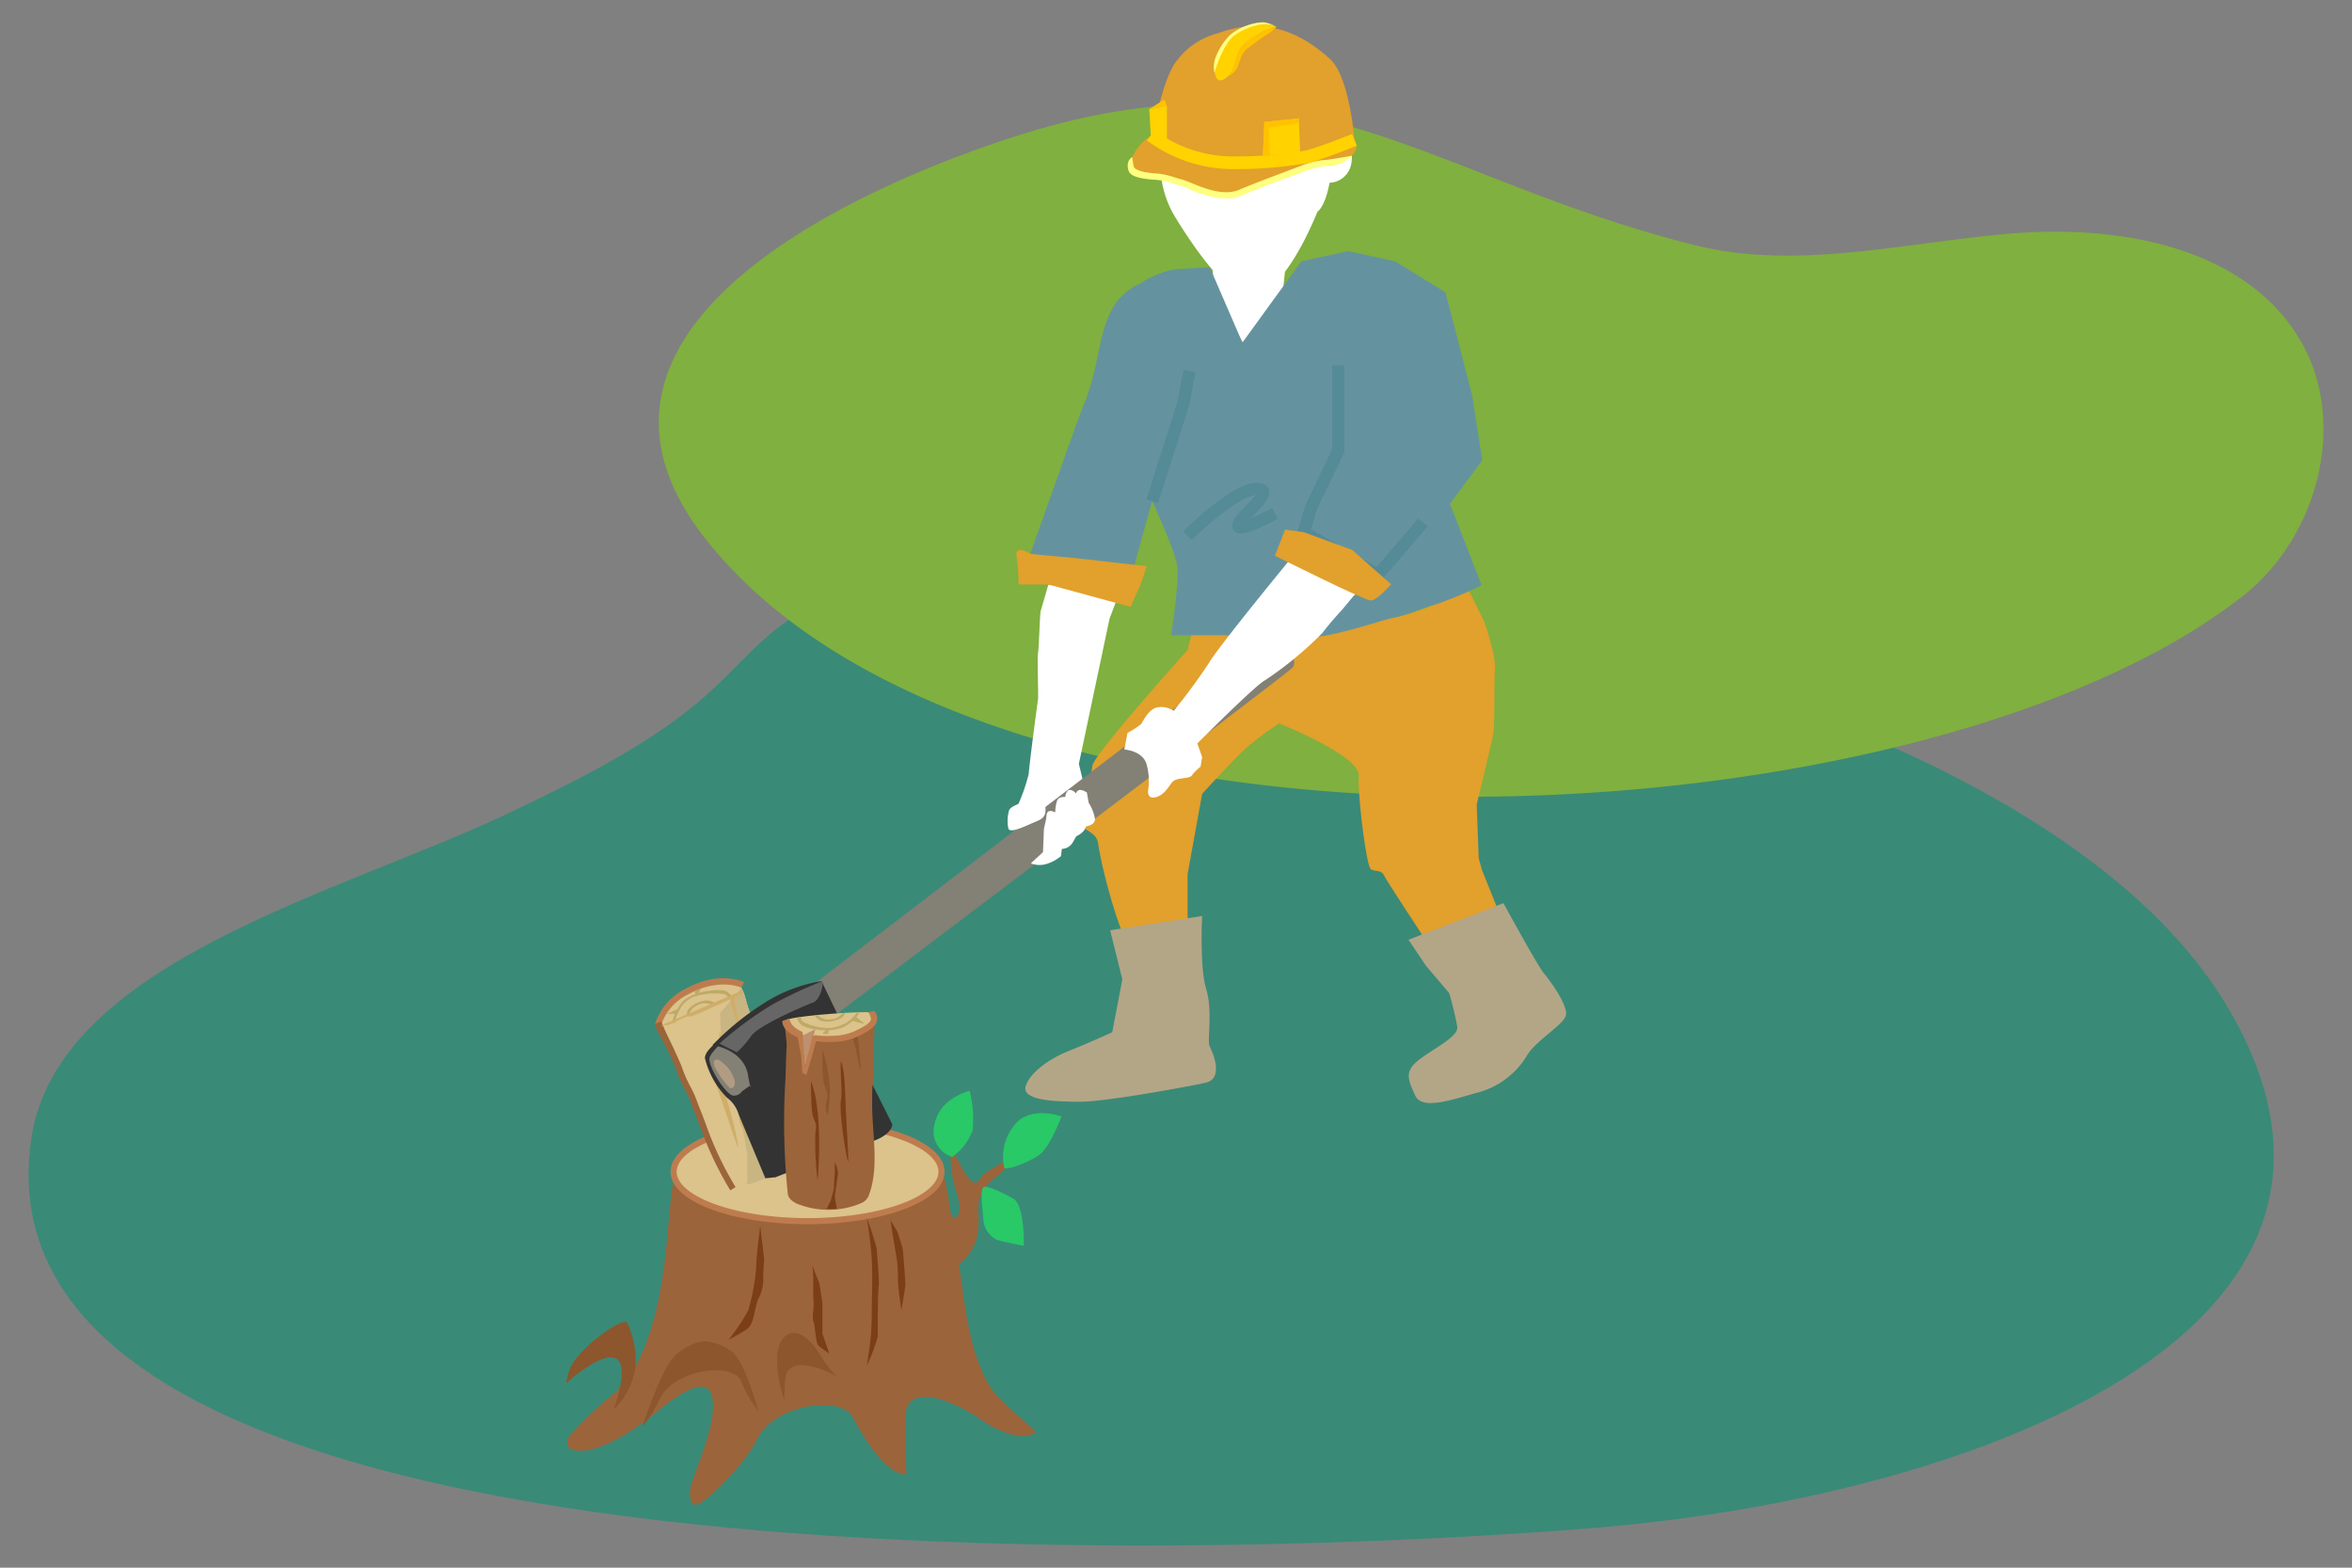 <svg xmlns="http://www.w3.org/2000/svg" viewBox="0 0 270 180"><rect x="0" y="0" width="270" height="180" fill="#808080" stroke="none"/><defs><style>.cls-1{fill:#3a8a78;}.cls-2{fill:#80b03f;}.cls-3{fill:#9c643a;}.cls-4,.cls-9{fill:#dbc38b;}.cls-4,.cls-8{stroke:#be7c4e;}.cls-21,.cls-23,.cls-4,.cls-8{stroke-miterlimit:10;}.cls-4{stroke-width:0.7px;}.cls-5{fill:#29c967;}.cls-6{fill:#8d562c;}.cls-7{fill:#7c3e17;}.cls-23,.cls-28,.cls-8{fill:none;}.cls-21,.cls-8{stroke-width:1.41px;}.cls-10{fill:#c8b581;}.cls-11{fill:#bea966;}.cls-12{fill:#d0ad68;}.cls-13{fill:#333;}.cls-14{fill:#838075;}.cls-15{fill:#fff;}.cls-16{fill:#e2a02c;}.cls-17{fill:#b3a686;}.cls-18,.cls-21{fill:#64939f;}.cls-19{fill:#666;}.cls-20{fill:#b19c83;}.cls-21{stroke:#558a97;}.cls-22{fill:#ffff80;}.cls-23{stroke:#ffd200;stroke-width:1.46px;}.cls-24{fill:#ffc200;}.cls-25{fill:#ffd200;}.cls-26{fill:#bd916f;}.cls-27{fill:#be7c4e;}</style></defs><g id="レイヤー_2" data-name="レイヤー 2"><g id="section_1-4"><path class="cls-1" d="M58.5,93.31C39,102.59,6.65,110.42,3.6,130.69c-8.15,54.18,140.94,48,179.92,44.7,41.91-3.51,94-22,72.48-59.29-6.91-12-20.23-21.51-35.1-28.65-27.08-13-96.83-33.32-127.9-17.73-4.84,2.43-7.81,6.35-11.48,9.7C75.35,85.06,67,89.27,58.5,93.31Z"/><path class="cls-2" d="M246.45,75.4a70,70,0,0,0,11.07-7c8.56-6.78,12.07-19.9,6.54-29.33-6.25-10.64-20.54-13.25-32.85-12.28s-24.81,4.35-36.77,1.33c-31.15-7.85-44.53-23.27-78.14-12.38C98,21.65,61.91,37.86,81.09,62,110.63,99.27,202.52,98.24,246.45,75.4Z"/><path class="cls-3" d="M110.06,145.15l.27-.19a5.22,5.22,0,0,0,1.09-1.23,5.59,5.59,0,0,0,.72-1.67,7.38,7.38,0,0,0,.16-.94c.1-.94,0-1.9,0-2.84a4.72,4.72,0,0,1,1.86-3,8.94,8.94,0,0,0,2.43-2.67q-1.51.85-3,1.77a3.79,3.79,0,0,0-.86.68c-.21.27-.37.61-.69.72-.92.3-2.3-3.25-2.86-3.95a12.72,12.72,0,0,0,.67,5.2c.9,3-.57,3.33-.74,2.13-.33-2.31-.57-3.89-.81-4-.53-.33-29.21-1.85-30.74,0-1.33,1.62,0,19.47-7.64,25.29a44.94,44.94,0,0,0-4.44,4.3c-1.69,2.18,2.41,3.57,10-2.71,6.09-5,6.69-2.4,6.25.77-.34,2.5-2.41,7.46-2.47,7.94-.11.77-.12,1.77.42,2,1,.41,6.14-5.08,7.13-7.32,1.87-4.22,9.74-5.27,11.08-2.72.57,1.08,3.44,6.59,6.17,6.59,0,0-.25-5.78-.1-7,.52-4.25,7.38-.25,8.55.62a10.72,10.72,0,0,0,3.21,1.64,4.31,4.31,0,0,0,3.16,0c.42-.23-4.23-3.41-5.52-5.82C110.94,154.21,110.72,148.83,110.06,145.15Z"/><path class="cls-4" d="M108.08,134.54c0,3.13-6.89,5.67-15.37,5.67s-15.38-2.54-15.38-5.67,6.89-5.68,15.38-5.68a38.8,38.8,0,0,1,4.54.26c.46,0,.23,2.1.67,2.16s1.83-1.79,2.37-1.68C104.94,130.58,108.08,132.42,108.08,134.54Z"/><path class="cls-5" d="M116.3,137.61c-.52-.28-3-1.64-3.42-1.28s0,3.24,0,3.66a2.83,2.83,0,0,0,1.59,2.38c.33.12,3.06.68,3.06.68S117.65,138.34,116.3,137.61Z"/><path class="cls-5" d="M121.85,128.19s-3.12-1.17-5.07.61a5.84,5.84,0,0,0-1.5,5.29c.23.3,2.72-.57,4-1.47S121.85,128.19,121.85,128.19Z"/><path class="cls-5" d="M111.31,125.25s-3.4.79-4,3.74a3.08,3.08,0,0,0,2,3.85,6.43,6.43,0,0,0,2.34-3.06A13.14,13.14,0,0,0,111.31,125.25Z"/><path class="cls-6" d="M96,158a19.6,19.6,0,0,1-1.61-2c-.7-1.39-2.63-3.92-4.26-2.57s-.74,5.55-.1,7.31c0-.13.1-2.38.11-2.47C90.49,155.67,94,156.94,96,158Z"/><path class="cls-6" d="M72,151.89c-.55-.76-5.66,3-6.54,5.22A5.94,5.94,0,0,0,65,158.8c.37-.26.68-.58,1-.84,4.81-3.67,5.67-2,5.3.65a15.39,15.39,0,0,1-.86,3.2,1.07,1.07,0,0,0,.16-.14A8.27,8.27,0,0,0,72.94,157,10,10,0,0,0,72,151.89Z"/><path class="cls-6" d="M84.11,155.25A6,6,0,0,0,80.74,154,6,6,0,0,0,77,156.22c-1.47,2.17-2.95,6.79-3.27,7.59a13.47,13.47,0,0,0,1.91-3c1.59-3.58,8.26-4.48,9.4-2.31a13.16,13.16,0,0,0,2,3.47C86.63,160.56,85.5,156.57,84.11,155.25Z"/><path class="cls-7" d="M87.27,140.78s-.46,3.4-.46,4.76a25.42,25.42,0,0,1-.9,4.88,22.1,22.1,0,0,1-2.27,3.4,20.8,20.8,0,0,0,2.15-1.24c.8-.57.8-2.39,1.25-3.41a4.91,4.91,0,0,0,.57-2.72l.11-1.93Z"/><path class="cls-7" d="M93.16,145.09c.34.68.12,3.29.23,4.2s-.23,1.81,0,2.49.23,2.38.57,2.72a10.24,10.24,0,0,0,1.24.91l-.79-2.27v-3.51l-.34-2.27Z"/><path class="cls-7" d="M99.51,139.87s.46,2.73.57,4.88,0,4,0,5,0,2.38-.11,3.63-.46,3.4-.46,3.4a20.17,20.17,0,0,0,1.25-3.29c0-.56,0-5.1.11-5.78s-.22-3.86-.22-4.31A32.69,32.69,0,0,0,99.51,139.87Z"/><path class="cls-7" d="M102.24,140.1c0,.34.45,3,.68,4.31s.11,2.5.22,3.52.34,2.49.34,2.49.46-2.61.46-2.95c0,0-.23-3.74-.34-4.19s-.57-1.82-.57-1.82Z"/><path class="cls-8" d="M75.87,117.76A6.11,6.11,0,0,1,79,114.17c3.57-2,6.11-.77,6.11-.77"/><path class="cls-9" d="M84.14,136.5c-2.33-3.83-3-6.26-4.32-9.56-1.47-3.65-.32-.43-1.88-4.3-.52-1.31-1.64-3.51-2.07-4.88.95-1.52,5.21-3.73,9.23-4.36.52.93.6,2,1,2.85.54,1.14,1,2.31,1.53,3.43a91.78,91.78,0,0,1,5.06,13.13C92.82,133.33,84.35,136.71,84.14,136.5Z"/><path class="cls-10" d="M85.1,113.4c.52.93.6,2,1,2.85.54,1.14,1,2.31,1.53,3.43a91.78,91.78,0,0,1,5.06,13.13c.13.52-6.7,3.38-6.91,3.17l0-3.51-.86-4.75-2-6.06-.26-5.31Z"/><path class="cls-9" d="M85.1,113.4l-9.23,4.36A6.11,6.11,0,0,1,79,114.17C82.56,112.21,85.1,113.4,85.1,113.4Z"/><path class="cls-11" d="M76.56,116.37c.38-.07,1-.46,1.36-.49a6.1,6.1,0,0,1-.28.58C77.29,116.36,76.76,116.45,76.56,116.37Z"/><path class="cls-12" d="M84.86,118.41c.33-.22-.85-3.72-.55-4-.19-.08-.23.19-.44.12C83.69,114.88,84.94,118.21,84.86,118.41Z"/><path class="cls-11" d="M80.23,114a5.58,5.58,0,0,0-1.71.85c-.46.38-1.51,2.14-1.26,2.66l.36-.19s-.39-.13.67-1.84A3.36,3.36,0,0,1,80,114.33a8.28,8.28,0,0,1,3-.21c.63.15.56.4.55.5l.43-.19c0-.2-.25-.36-.41-.49-.73-.59-3.11,0-3.14,0Z"/><path class="cls-12" d="M85.06,121.18s1.09,2.74,1.24,3.5c.24,1.18-.16,1.14.48,2.11a35.13,35.13,0,0,1,1.88,5.32S85.12,125.27,85.06,121.18Z"/><path class="cls-12" d="M82.56,118.42s1.09,2.74,1.24,3.5c.24,1.18-.16,1.14.48,2.11a2.53,2.53,0,0,1,.55,1.68A14.57,14.57,0,0,1,82.56,118.42Z"/><path class="cls-12" d="M81.14,120.6c.65,1.32,1.09,3.28,1.72,4.24s1.68,5.37,1.87,6.69c.12.83-.64-1.47-1.73-4.74C82.35,124.82,81.16,122.14,81.14,120.6Z"/><path class="cls-11" d="M79.72,113.79s.24.66.3.54.38-.69.45-.79A3.2,3.2,0,0,0,79.72,113.79Z"/><path class="cls-3" d="M83.84,136.68a39.39,39.39,0,0,1-3.52-7.47c-.26-.68-.53-1.39-.83-2.14a12.51,12.51,0,0,0-.87-2,13.63,13.63,0,0,1-1-2.31c-.2-.49-.48-1.11-.78-1.77-.51-1.11-1.41-2.52-1.69-3.39l.77-.34c.27.83,1.08,2.4,1.56,3.44.3.66.59,1.3.79,1.8a13.5,13.5,0,0,0,.94,2.17,13.29,13.29,0,0,1,.93,2.13c.31.75.58,1.46.84,2.15a38.71,38.71,0,0,0,3.46,7.35Z"/><path class="cls-12" d="M86.69,132.81l1-.54-.76-.65-.8-1-.89-1.9-.39-1a3,3,0,0,0,.25,1.57c.37.59,1.23,2.11,1.23,2.11Z"/><path class="cls-11" d="M78.89,116.51s-.2-.49.54-1a3.06,3.06,0,0,1,1.76-.64,1.41,1.41,0,0,1,.9.37l-.33.13a2.35,2.35,0,0,0-1.07-.17,2.77,2.77,0,0,0-1.09.51,2.24,2.24,0,0,0-.48.68Z"/><path class="cls-12" d="M75.87,117.76l9.26-4,.17.31-5,2.25s-1.23.51-1.18.4c.12-.28-1.9.73-2.27.92A3.15,3.15,0,0,1,75.87,117.76Z"/><path class="cls-13" d="M83.13,119s-2.31,1.54-2.2,2.53a9.77,9.77,0,0,0,2.53,4.51,3.64,3.64,0,0,1,1.32,1.87l3.08,7.38,1.17-.12s-.51-7.26-2.27-9.46A35.94,35.94,0,0,1,83.13,119Z"/><path class="cls-14" d="M81.6,121.09s2.34-3,3-2.41a10,10,0,0,1,1.32,2.53c.27.55,1.88,2,1.76,2.2s-2.52,1.91-2.52,1.91l-.45-1.62s-.7-1.71-1.55-2.14A4.35,4.35,0,0,0,81.6,121.09Z"/><path class="cls-15" d="M148,26.32l-.83,8.18-4.51,4.83-3.35-6.07s-.34-6.15.31-5.92S148,26.32,148,26.32Z"/><path class="cls-15" d="M133.4,16.91c.17-.88.41-1.77.65-2.79a11.9,11.9,0,0,1,1.34-3.75,7.67,7.67,0,0,1,4.6-3c5-1.39,10.81-.08,11.94,6.48.33,1.89.87,3,.89,5,0,2.46-.82,4.94-1.56,5.43-.06,0-3.74,9.88-7.94,9.73-3-.12-7.88-8.21-8.45-9.15a11.64,11.64,0,0,1-1.57-4.56A10,10,0,0,1,133.4,16.91Z"/><path class="cls-15" d="M151.73,16.29s3.89-.86,3.42,2.33a2.64,2.64,0,0,1-3,2.34Z"/><path class="cls-16" d="M138,69.06a14.62,14.62,0,0,0-.78,2c-.13.63-.9,3.58-.9,3.58S125.66,86.49,125.41,87.9s-.88,6.42-1.07,6.88,1.52.73,1.71,2c.74,4.83,3.28,12.36,3,10.12l7.28,1.32,0-7.86L138,91.16s3.52-3.89,5.07-5.29a34.1,34.1,0,0,1,3.76-2.8s9.28,3.66,9.15,6,.88,10.43,1.4,10.74,1.17,0,1.55.78,5.69,8.8,5.69,8.8l7.72-4-2.2-5.45-.39-1.4-.23-6.15s1.61-6.69,1.87-7.94.1-6.61.23-7.7-1-5-1.42-5.76l-1.56-3.12s-4.91,2-6.76,2.57-7.15,1.64-10.39,1.17-10.1-1.87-10.1-1.87Z"/><path class="cls-17" d="M127.44,106.81,138,105.17s-.31,5.92.47,8.41.07,5.92.39,6.54,1.71,3.73-.47,4.2S127,126.5,124,126.5s-6.85-.15-6.23-1.87,3.11-3.27,5-4,4.91-2.11,4.91-2.11l1.16-6.07Z"/><path class="cls-17" d="M161.69,107.9l10.9-4.2s3.89,7.16,4.67,8.09,2.8,3.74,2.49,4.83-3.58,2.95-4.52,4.67a9.4,9.4,0,0,1-5.76,4.2c-2.8.78-6.22,2-7,.31s-1.25-2.65.15-3.89,4.83-2.8,4.67-4a35.44,35.44,0,0,0-.93-3.89l-2.65-3.11Z"/><path class="cls-18" d="M138.88,30.69l-4,.22a11,11,0,0,0-4,1.65,6.76,6.76,0,0,0-3.5,3.5c-1.31,2.82-1.27,6-2.8,10-.48,1.24-1,2.5-1.4,3.73-.55,1.49-4.9,13.78-4.9,13.78L130,65.71l2.26-8.17s2.62,5.6,2.88,7.47-.7,7.94-.7,7.94,12.09-.08,14.94.23,9-1.94,10.6-2.25,3.63-1.25,4.92-1.56a46.73,46.73,0,0,0,5.18-2.18l-3.63-9.34,3.71-5L169,45.4l-2.07-8-1-3.84L160.13,30l-5.37-1.17L149.39,30l-6.77,9.34Z"/><path class="cls-15" d="M116.92,92.29a21,21,0,0,0,1.18-3.46c0-.62,1-8.2,1.06-8.52s-.1-4.87,0-5.29.21-4.57.31-4.88.87-3,.87-3l8.16.9-1.13,3-3.52,16.67.6,2.48s-2.51,4-3.33,4.56a13.86,13.86,0,0,1-3.61.91l-.46-2.38Z"/><path class="cls-14" d="M93.12,113.23l2.68,3.39s51.49-38.88,52.54-39.93-1.63-4.09-3.15-3.15S93.12,113.23,93.12,113.23Z"/><path class="cls-15" d="M118.34,99.13a2.77,2.77,0,0,0,2,0,4.64,4.64,0,0,0,1.45-.83l.11-.83a1.51,1.51,0,0,0,1.24-.73l.42-.73a2.23,2.23,0,0,0,.93-.72l.21-.42s1-.1,1-.83a4.83,4.83,0,0,0-.72-1.86L124.77,91s-1-.73-1.24.1c0,0-1-1.14-1.25.41,0,0-.72-.1-.93.42a4.47,4.47,0,0,0-.21,1.35s-.93-.52-1,.31-.31,1.35-.31,1.76c0,.21-.1,2.49-.1,2.49Z"/><path class="cls-15" d="M117,92.28s2.91-.93,3,.21-.1,1.45-1.14,1.87-3,1.45-3.11.72a4.29,4.29,0,0,1,.1-2.07C116.06,92.59,117,92.28,117,92.28Z"/><path class="cls-13" d="M81.79,120s3.62.47,4.09,3.5S89,135.18,89,135.18s7.94-3.15,10.74-4,2.69-2.1,2.69-2.1L97,118.25l-2.69-5.6a17.4,17.4,0,0,0-6.65,2.56A31.62,31.62,0,0,0,81.79,120Z"/><path class="cls-19" d="M93.35,115.1c-.93.35-6.19,2.57-7.12,3.85a10.56,10.56,0,0,1-1.64,1.87l-2-1a41.64,41.64,0,0,1,6-4.44,47.73,47.73,0,0,1,5.72-2.68C94.64,112.53,94.28,114.75,93.35,115.1Z"/><path class="cls-14" d="M84.17,122.53c.81,1.36,1.14,2.56,1,2.79a1.13,1.13,0,0,1-1,.48c-.78-.08-2.61-2.88-2.73-4.09C81.35,120.71,82.86,120.35,84.17,122.53Z"/><path class="cls-20" d="M83.7,124.83c.27.35,1-.12.47-1.21A3.82,3.82,0,0,0,83,122.06c-.62-.62-1.25-.54-1,.32A9.21,9.21,0,0,0,83.7,124.83Z"/><path class="cls-15" d="M134.73,81.62a2.5,2.5,0,0,0-1.86-.4c-1.07.21-1.66,1.65-1.89,1.93a9.43,9.43,0,0,1-1.55,1l-.36,1.91s2.09.12,2.55,1.68a7.14,7.14,0,0,1,.18,3s-.18,1.11.95.77,1.5-1.5,2-1.86,1.87-.24,2.07-.62a5.52,5.52,0,0,1,1-1l.18-1.11-.55-1.56s6.71-6.73,7.78-7.26a41.38,41.38,0,0,0,6.59-5.44c.8-1.09,2.28-2.69,2.28-2.69l1.28-1.54L158.18,66l-3-2.82-5.53-2.07-1.54,3.11s-8.06,9.8-9.3,11.85A64.48,64.48,0,0,1,134.73,81.62Z"/><polyline class="cls-21" points="153.63 41.95 153.63 51.76 150.59 58.07 149.66 61.1 158.18 65.99 163.35 59.99"/><path class="cls-16" d="M155.48,16.1a1.31,1.31,0,0,1-.32,1.78c-1,1-3.55.65-5.17,1.29s-6,2.22-7.51,2.91c-2.51,1.13-5.74-.81-6.95-1.13a14.87,14.87,0,0,0-2.69-.66c-2.65-.15-3.42-.78-3.05-1.76A5.47,5.47,0,0,1,133.51,15c2.1-.48,14.7,0,14.7,0Z"/><path class="cls-22" d="M140.73,22.8a11.71,11.71,0,0,1-4.27-1.11c-.42-.17-.78-.32-1-.39l-.88-.25a7.33,7.33,0,0,0-1.73-.39c-1.84-.11-3.08-.36-3.3-1.07-.36-1.18.43-1.55.43-1.55a9.79,9.79,0,0,0,.19,1.15c.14.23.69.62,2.73.74a8.54,8.54,0,0,1,1.89.42l.86.25c.29.08.67.23,1.12.41,1.5.62,3.78,1.56,5.58.74,1-.44,3.07-1.23,4.91-1.92,1.06-.4,2-.76,2.62-1a10,10,0,0,1,2.47-.49c1-.12,2.84-.46,2.84-.46a3.71,3.71,0,0,1-2.76,1.19,9.43,9.43,0,0,0-2.27.44c-.6.24-1.57.61-2.64,1-1.83.68-3.9,1.46-4.86,1.89A4.56,4.56,0,0,1,140.73,22.8Z"/><path class="cls-16" d="M132.7,13.68l.16,3.23a63.92,63.92,0,0,0,8.73,1.78A39.85,39.85,0,0,0,150,18c1.45-.32,5.49-1.94,5.49-1.94s-.57-7.16-2.74-9.21C147.08,1.56,142.07,3,139.81,3.82a8.53,8.53,0,0,0-4.53,2.91C133.67,8.51,132.7,13.68,132.7,13.68Z"/><path class="cls-23" d="M132.1,15.54a15.85,15.85,0,0,0,9.49,3.15A46.9,46.9,0,0,0,150,18c1.45-.32,5.49-1.94,5.49-1.94"/><polygon class="cls-24" points="133.67 11.42 131.93 12.52 133.96 12.17 133.67 11.42"/><polygon class="cls-25" points="131.93 12.52 133.96 12.17 133.96 15.94 132.1 15.54 131.93 12.52"/><polygon class="cls-25" points="145.14 14 144.98 17.88 149.26 17.56 149.1 13.6 145.14 14"/><polygon class="cls-24" points="149.1 13.6 145.14 14 144.98 17.88 145.79 17.88 145.63 14.65 149.02 14.16 149.1 13.6"/><path class="cls-25" d="M146.52,3.09a8.17,8.17,0,0,0-4,2.35c-.89,1.16-.57,2.42-1.54,3.31-.72.66-1.34.74-1.53-.4-.17-1,.72-3.07,1.93-4.21C142.11,3.43,144.82,2.12,146.52,3.09Z"/><path class="cls-24" d="M146.52,3.09a8.17,8.17,0,0,0-4,2.35c-.89,1.16-.57,2.42-1.54,3.31a2.31,2.31,0,0,0,1-.89c.34-.6.4-1.7,1.31-2.36s1.52-1.15,2.06-1.46a7.72,7.72,0,0,0,1.24-1"/><path class="cls-22" d="M139.41,8.35a3.22,3.22,0,0,1,.15-1.8A7.42,7.42,0,0,1,141.22,4a6.7,6.7,0,0,1,2.69-1.3,4.84,4.84,0,0,1,1.19-.14,4,4,0,0,1,1.42.52c-1.58-.89-4.28.47-5.05,1.19C140.28,5.39,139.41,8.35,139.41,8.35Z"/><path class="cls-16" d="M123.47,64.08l-5.13-.47s-1.87-1.17-1.64.23a24.57,24.57,0,0,1,.23,3.27h3.41l9.44,2.57,1.16-2.57.7-2.1Z"/><path class="cls-16" d="M149.66,61.1l-2.14-.29-1.16,3s10.27,5.14,11,5.14,2.33-1.87,2.33-1.87l-4.47-3.94Z"/><path class="cls-21" d="M136.31,61.51s5.38-5.37,7.94-5.37-2.1,3.27-2.1,4.2,4.21-1.4,4.21-1.4"/><polyline class="cls-21" points="132.27 57.54 135.85 46.33 136.55 42.6"/><path class="cls-3" d="M98.94,138.11a1.59,1.59,0,0,0,.75-.75c1.28-3.21.44-7,.43-10.52,0-3.94.14-.53.13-4.7,0-1.42.21-3.89.1-5.32a31.36,31.36,0,0,1-10.19.4c-.14,1.07.19,2.08.14,3-.08,1.27-.07,2.52-.14,3.77a80.26,80.26,0,0,0,.28,13.13c.08.52.65,1,1.54,1.27A9.63,9.63,0,0,0,98.94,138.11Z"/><path class="cls-9" d="M90.16,117.22c0,.68,1,1.21,1.83,1.58a8.36,8.36,0,0,0,3.5.49,7.28,7.28,0,0,0,2.55-.48c1.36-.61,2.95-1.4,2-2.52C99.88,116,90.16,116.66,90.16,117.22Z"/><path class="cls-26" d="M93.18,119.15c.33-.13.3-.83.45-1-.37.18-1.39.71-1.73.89A10.2,10.2,0,0,0,93.18,119.15Z"/><path class="cls-11" d="M99.24,117.53c-.38,0-1.21-.3-1.58-.37q.23-.24.48-.48C98.42,116.88,99.09,117.39,99.24,117.53Z"/><path class="cls-6" d="M98.87,122.81c-.38,0-.64-3.33-1-3.4q.22-.24.48-.48C98.63,119.12,98.72,122.67,98.87,122.81Z"/><path class="cls-11" d="M94.82,118.31a5.64,5.64,0,0,0,1.9-.33c.57-.23,1.9-1.2,1.87-1.77l-.22.06a5.54,5.54,0,0,1-1.2,1.17,5.91,5.91,0,0,1-2,.61,7.49,7.49,0,0,1-2.83-.64c-.53-.32-.37-.55-.32-.64l-.47.06c-.09.19.09.42.2.59.46.78,2.88.88,2.91.88Z"/><path class="cls-7" d="M93.1,124.14s0,3,.16,3.69c.22,1.17.58,1,.35,2.1a35,35,0,0,0,.25,5.62S94.58,127.81,93.1,124.14Z"/><path class="cls-6" d="M94.39,120.52s0,3,.16,3.69c.22,1.17.57,1,.35,2.1a2.52,2.52,0,0,0,.11,1.76A14.3,14.3,0,0,0,94.39,120.52Z"/><path class="cls-7" d="M96.53,121.8c-.12,1.48.21,3.43,0,4.58s.45,5.56.77,6.83c.2.79,0-1.61-.16-5C97,126.13,97.08,123.18,96.53,121.8Z"/><path class="cls-11" d="M95.05,118.73a2.24,2.24,0,0,0,.07-.8c-.11.1-.34.37-.45.47a2.37,2.37,0,0,1-.25.29A3.3,3.3,0,0,0,95.05,118.73Z"/><path class="cls-7" d="M96.06,138.81H94.9l.46-.94.35-1.28.12-2.1v-1.05a2.68,2.68,0,0,1,.35,1.51c-.12.7-.35,2.46-.35,2.46Z"/><path class="cls-11" d="M97,116.27s0,.53-.88.82a3.12,3.12,0,0,1-1.87.12,1.25,1.25,0,0,1-.7-.62l.35,0a2.18,2.18,0,0,0,.94.46,3,3,0,0,0,1.2-.17,2.84,2.84,0,0,0,.7-.53Z"/><polygon class="cls-26" points="93.68 119.23 91.96 118.81 92.41 122.58 92.8 120.91 93.68 119.23"/><path class="cls-27" d="M89.81,117.22l.84-.28c0,.24.14,1,1.48,1.54h0l.28,4.1.85-3.62.32-.1a10.42,10.42,0,0,0,1.9.07,6.43,6.43,0,0,0,2.41-.44c.69-.31,2-.89,2.1-1.46a1.69,1.69,0,0,0-.31-.8l.68-.16a1.28,1.28,0,0,1,.31,1.13c-.2.83-1.29,1.39-2.49,1.93a7.35,7.35,0,0,1-2.67.51H95a10.67,10.67,0,0,1-1.32-.09l-.48,1.77-.63,2.1-.46-.23-.16-2.1-.39-2C90.6,118.71,89.8,118.07,89.81,117.22Z"/><rect class="cls-28" width="270" height="180"/></g></g></svg>